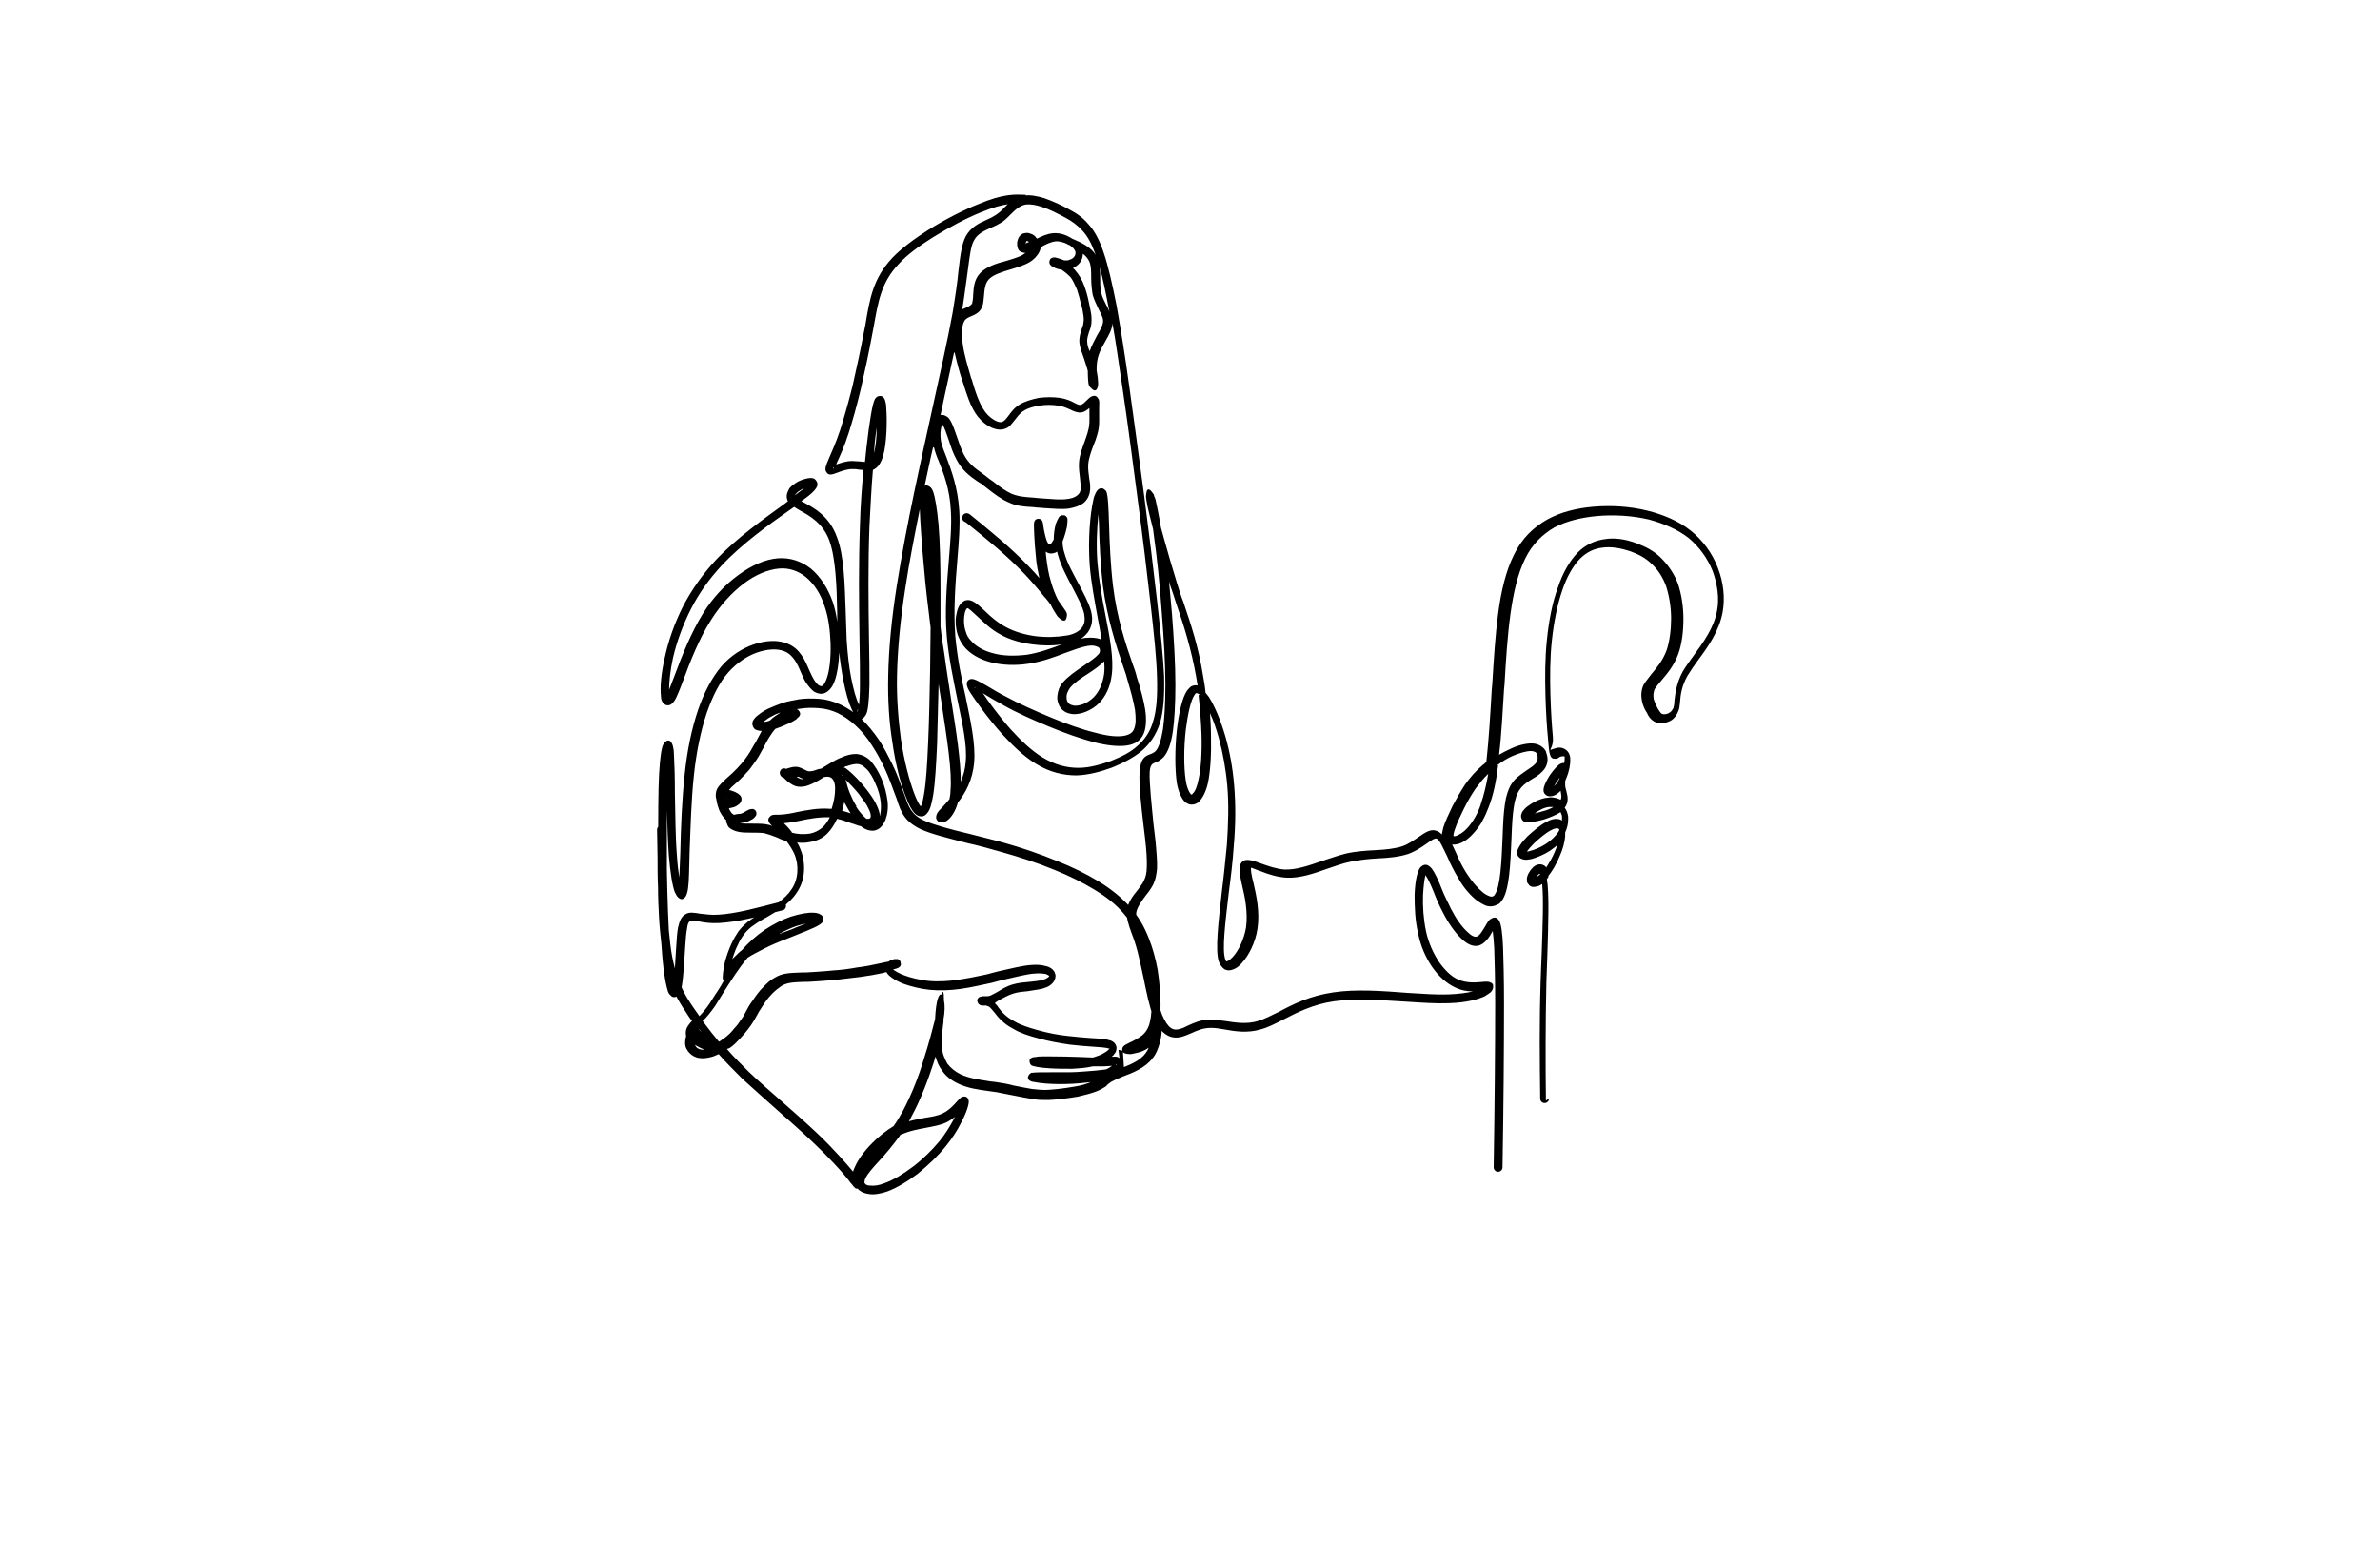 <?xml version="1.0" encoding="utf-8"?>
<!-- Generator: Adobe Illustrator 27.8.1, SVG Export Plug-In . SVG Version: 6.00 Build 0)  -->
<svg version="1.1" xmlns="http://www.w3.org/2000/svg" xmlns:xlink="http://www.w3.org/1999/xlink" x="0px" y="0px"
	 viewBox="0 0 350 230" style="enable-background:new 0 0 350 230;" xml:space="preserve">
<style type="text/css">
	.st0{fill:#1C75BC;stroke:#F1F2F2;stroke-miterlimit:10;}
	.st1{fill:#FFFFFF;stroke:#F1F2F2;stroke-miterlimit:10;}
	.st2{fill:#FFC648;stroke:#F1F2F2;stroke-miterlimit:10;}
	.st3{fill:#32D3F3;}
	.st4{fill:#825300;}
	.st5{fill:#AF2300;}
	.st6{fill:#AE6529;}
	.st7{fill:#A09F47;}
	.st8{fill:#003D50;}
	.st9{fill:#821600;}
	.st10{fill:#660C02;}
	.st11{fill:#974200;}
	.st12{fill:#725200;}
	.st13{fill:#AA5B08;}
	.st14{fill:#2B3990;}
	.st15{fill:#877F00;}
	.st16{fill:#9F00FF;}
	.st17{fill:#15FF00;}
	.st18{fill:#8D6195;}
	.st19{fill:#FFBA7B;}
	.st20{fill:#40006D;}
	.st21{fill:#8FD6D8;}
	.st22{fill:#A27021;}
	.st23{fill:#BC8200;}
	.st24{fill-rule:evenodd;clip-rule:evenodd;fill:#00245E;}
	.st25{fill:#AF1900;}
	.st26{fill-rule:evenodd;clip-rule:evenodd;fill:#877F00;}
	.st27{fill-rule:evenodd;clip-rule:evenodd;}
	.st28{fill:#00F9FF;}
	.st29{fill:#FFC648;}
	.st30{fill:#1C75BC;}
	.st31{clip-path:url(#SVGID_00000120533413734839697350000000419687866342982040_);fill:#369694;}
	.st32{fill:#F4A64E;}
	.st33{fill-rule:evenodd;clip-rule:evenodd;fill:#974200;}
	.st34{fill-rule:evenodd;clip-rule:evenodd;fill:#901E2E;}
	.st35{fill-rule:evenodd;clip-rule:evenodd;fill:#002D00;}
	.st36{fill-rule:evenodd;clip-rule:evenodd;fill:#B1CFC7;}
	.st37{fill:#FFD747;}
	.st38{fill:#074C00;}
	.st39{fill:#012A3F;}
	.st40{fill-rule:evenodd;clip-rule:evenodd;fill:#00F9FF;}
</style>
<g id="Layer_1">
</g>
<g id="Layer_2">
</g>
<g id="Layer_3">
</g>
<g id="Layer_4">
</g>
<g id="Layer_5">
</g>
<g id="Layer_6">
</g>
<g id="Layer_7">
</g>
<g id="Layer_8">
</g>
<g id="Layer_9">
</g>
<g id="Layer_10">
</g>
<g id="Layer_11">
</g>
<g id="Layer_12">
</g>
<g id="Layer_13">
	<g>
		<path d="M141.73,76.66c-0.29-0.22-0.29-0.66-0.07-0.95c0.22-0.29,0.65-0.29,0.95-0.07c3.05,2.47,6.1,4.95,8.79,7.78
			c0.51,0.51,1.02,1.09,1.45,1.6c-0.22-1.02-0.44-2.11-0.51-3.13c-0.22-2.11-0.29-4.07-0.29-4.72c0-0.58,0.22-0.87,0.66-0.87
			c0.58,0,0.65,0.43,0.73,1.09c0.07,0.58,0.29,1.6,0.51,2.18c0.14,0.29,0.22,0.44,0.36,0.51h0.07c0.15-0.07,0.29-0.22,0.44-0.51
			l0.14-0.22c0-0.87,0.14-1.67,0.29-2.26c0.14-0.36,0.29-0.73,0.43-0.94c0.07-0.15,0.22-0.29,0.36-0.36h0.07c0.07,0,0.22,0,0.29,0
			c0.07,0,0.07,0,0.14,0c0.36,0.14,0.51,0.43,0.44,0.94c0,0.22-0.07,0.44-0.07,0.73c-0.14,0.66-0.36,1.45-0.65,2.18
			c0,0.51,0.07,1.09,0.29,1.74c0.36,1.38,1.24,2.91,2.04,4.43c0.73,1.38,1.45,2.69,1.82,3.93l0.07,0.29
			c0.29,1.16,0.07,2.18-0.51,2.98c-0.29,0.36-0.58,0.65-1.02,0.95c0.29-0.07,0.51-0.15,0.8-0.15c0.8-0.07,1.45,0,1.96,0.15
			c0.14,0.07,0.22,0.07,0.29,0.14c-0.15-1.02-0.36-2.18-0.58-3.27c-0.44-2.47-0.95-5.09-1.16-7.63c-0.29-3.93,0.07-7.63,0.51-9.6
			c0.07-0.44,0.22-0.8,0.36-1.09c0.29-0.58,0.65-0.8,1.09-0.65c0.15,0.07,0.29,0.22,0.44,0.36c0.29,0.51,0.36,2.4,0.44,4.94
			c0.07,2.62,0.22,6.03,0.58,9.01c0.58,4.73,1.82,8.43,2.91,11.56c0.22,0.58,0.43,1.16,0.58,1.82c0.58,1.82,1.02,3.42,1.24,4.8
			c0.22,1.45,0.14,2.69-0.22,3.56c-0.44,1.02-1.31,1.6-2.62,1.75c-1.16,0.14-2.76,0-4.73-0.51c-1.89-0.51-4.22-1.31-6.47-2.25
			c-2.47-1.02-4.94-2.11-6.83-3.2c-1.09-0.58-2.04-1.16-2.76-1.6c-0.14-0.07-0.22-0.14-0.29-0.22c0.87,1.31,2.4,3.42,4.14,5.38
			c1.45,1.6,3.05,3.12,4.58,4.07c1.89,1.16,3.64,1.6,5.38,1.6c1.67,0,3.34-0.51,4.8-1.02c1.45-0.58,2.83-1.24,3.85-2.18
			c1.02-0.87,1.89-2.03,2.33-3.63c0.51-1.6,0.66-3.71,0.58-6.47c-0.07-2.83-0.44-6.33-0.95-10.83c-0.51-4.51-1.16-9.89-1.89-15.34
			c-0.73-5.52-1.45-11.12-2.18-16c-0.58-3.78-1.02-7.12-1.53-9.88c-0.07,0.87-0.51,1.67-1.02,2.55c-0.36,0.65-0.8,1.38-1.02,2.11
			c-0.22,0.65-0.29,1.38-0.29,1.96v0.29c0.14,0.73,0.22,1.45,0.22,1.82c0,0.14,0,0.22,0,0.29c-0.14,0.95-0.51,1.09-1.16,0.36
			c-0.07-0.07-0.14-0.22-0.22-0.36c-0.07-0.22-0.14-1.09-0.14-2.03l-0.07-0.29c-0.14-0.51-0.36-1.09-0.51-1.6
			c-0.29-0.8-0.58-1.6-0.65-2.25c-0.07-0.8,0.14-1.45,0.36-2.11c0.07-0.29,0.22-0.51,0.22-0.8c0.07-0.36,0.07-0.73,0-1.16
			c-0.07-0.51-0.14-1.02-0.36-1.67c-0.14-0.65-0.36-1.45-0.58-2.11c-0.29-0.65-0.58-1.38-1.02-1.89c-0.36-0.36-0.8-0.73-1.16-0.95
			l-0.07-0.07c-0.51-0.07-0.95-0.22-1.16-0.36c-0.14-0.07-0.22-0.14-0.29-0.14l-0.07-0.07c-0.29-0.22-0.36-0.51-0.22-0.88
			c0.07-0.22,0.29-0.29,0.51-0.36c0.07,0,0.22,0,0.29,0c0.29,0.07,0.8,0.22,1.31,0.43c0.14,0,0.29,0,0.43,0c0.07,0,0.22,0,0.29-0.07
			c0.29-0.07,0.58-0.22,0.72-0.43c0.15-0.14,0.22-0.36,0.22-0.58c0-0.07,0-0.07,0-0.14c-0.07-0.36-0.43-0.73-0.87-1.02l-0.22-0.07
			c-0.07-0.07-0.14-0.07-0.22-0.14c-0.51-0.22-1.02-0.36-1.53-0.36c-0.73,0.07-1.53,0.44-2.25,0.87c-0.07,0.36-0.22,0.8-0.51,1.16
			c-0.36,0.51-0.95,1.02-1.82,1.38c-0.65,0.29-1.38,0.51-2.11,0.73c-1.24,0.36-2.62,0.8-3.2,1.45c-0.58,0.58-0.66,1.6-0.73,2.47
			c-0.07,0.58-0.07,1.16-0.29,1.6c-0.29,0.8-0.94,1.09-1.6,1.38c-0.36,0.14-0.65,0.29-0.87,0.51c-0.22,0.29-0.36,0.65-0.43,1.24
			c-0.07,0.66-0.07,1.53,0.07,2.33c0.22,1.6,0.73,3.27,1.24,5.02l0.07,0.14c0.51,1.74,1.09,3.64,2.03,4.87
			c0.44,0.58,0.95,0.95,1.45,1.24c0.44,0.22,0.87,0.29,1.09,0.14c0.29-0.14,0.51-0.43,0.8-0.8c0.43-0.58,0.87-1.24,1.74-1.75
			c0.73-0.43,1.74-0.73,2.76-0.94c1.09-0.14,2.18-0.14,3.13,0c0.87,0.14,1.6,0.43,2.11,0.73c0.44,0.22,0.73,0.36,0.95,0.29
			c0.29-0.07,0.65-0.44,0.94-0.73c0.22-0.22,0.44-0.43,0.66-0.51c0.51-0.22,0.8,0,1.02,0.43c0.14,0.29,0.07,0.73,0.07,1.24
			c0,0.14,0,0.36,0,0.65v0.51c0,0.8,0.07,1.67-0.29,2.83c-0.14,0.51-0.29,0.95-0.51,1.45c-0.36,0.95-0.73,1.96-0.8,2.83
			c-0.07,0.73,0.07,1.45,0.14,2.11c0.14,0.73,0.22,1.45,0.07,2.11c-0.14,0.66-0.51,1.24-1.02,1.6c-0.51,0.36-1.24,0.58-2.03,0.73
			c-1.09,0.15-2.4,0-3.71-0.07c-0.29,0-0.51-0.07-0.94-0.07l-0.66-0.07c-1.31-0.07-2.47-0.15-3.63-0.73
			c-1.02-0.44-1.96-1.16-2.91-1.89c-0.36-0.29-0.73-0.58-1.02-0.8l-0.58-0.36c-1.16-0.8-2.25-1.6-3.12-3.27
			c-0.44-0.8-0.8-1.82-1.09-2.76c-0.36-1.02-0.66-1.96-0.95-2.33c-0.07,0.07-0.07,0.14-0.14,0.29c-0.14,0.51-0.22,1.24-0.07,2.18
			c0.14,0.65,0.44,1.45,0.8,2.33c0.73,1.96,1.67,4.43,1.89,7.85c0.14,2.18-0.07,4.65-0.29,7.34c-0.29,3.49-0.58,7.41-0.29,11.19
			c0.29,3.05,0.87,6.1,1.53,8.94c0.73,3.56,1.45,6.83,1.24,9.52c-0.22,2.69-1.31,4.58-2.4,5.96c-0.36,1.31-0.94,2.11-1.45,2.54
			c-0.22,0.22-0.51,0.29-0.72,0.36c-0.44,0.07-0.8-0.07-0.95-0.43c-0.14-0.22-0.07-0.58,0.07-0.87c0.15-0.29,0.44-0.58,0.8-0.95
			c0.29-0.29,0.65-0.73,1.02-1.16c0.07-0.36,0.14-0.72,0.14-1.16c0.29-2.83-0.51-7.71-1.38-13.45l-0.36-2.32
			c-0.07,3.12-0.14,6.1-0.22,8.72c-0.14,3.2-0.29,5.81-0.58,7.63c-0.22,1.24-0.44,2.11-0.8,2.54c-0.22,0.36-0.58,0.58-0.87,0.58
			c-0.36,0-0.65-0.07-1.02-0.43c-0.44-0.44-0.87-1.24-1.31-2.4c-0.73-1.82-1.53-4.65-2.03-8.29c-0.44-2.76-0.66-5.96-0.58-9.52
			c0.07-4.07,0.51-8.5,1.24-13.16c0.73-4.65,1.67-9.52,2.69-14.39c0.8-3.71,1.6-7.49,2.4-11.05c1.24-5.67,2.4-10.76,3.13-14.76
			c0.43-2.62,0.73-4.65,0.87-6.25c0.29-2.47,0.51-4,1.09-5.09c0.73-1.31,1.89-1.89,3.05-2.4c0.51-0.22,0.94-0.44,1.38-0.73
			c0.43-0.29,0.87-0.66,1.24-1.09c0.8-0.8,1.6-1.6,2.91-1.74c0.87-0.15,1.89,0.07,2.91,0.36c1.24,0.44,2.55,1.02,3.71,1.67
			c1.09,0.58,1.96,1.16,2.83,2.18c0.87,0.95,1.6,2.25,2.25,4.22c0.65,1.89,1.24,4.51,1.89,7.78c0.58,3.27,1.24,7.27,1.89,12.07
			c0.65,4.8,1.45,10.4,2.18,15.99c0.72,5.52,1.38,10.98,1.89,15.41c0.51,4.5,0.87,8.07,1.02,10.9c0.07,2.91-0.07,5.16-0.58,6.91
			c-0.58,1.82-1.53,3.2-2.76,4.22c-1.24,1.02-2.69,1.74-4.29,2.4c-1.6,0.58-3.34,1.09-5.24,1.16c-1.89,0-3.93-0.43-6.03-1.74
			c-1.67-1.02-3.34-2.62-4.87-4.29c-2.18-2.4-4-5.02-4.8-6.25c-0.58-0.95-0.58-1.53-0.07-1.82c0.51-0.29,1.31,0.22,2.62,0.95
			c0.73,0.43,1.67,1.02,2.69,1.53c1.89,1.02,4.29,2.11,6.76,3.13c2.26,0.94,4.51,1.74,6.33,2.18c1.82,0.51,3.2,0.65,4.22,0.51
			c0.87-0.14,1.38-0.44,1.6-1.02c0.29-0.65,0.29-1.6,0.14-2.83c-0.22-1.31-0.65-2.83-1.16-4.58c-0.14-0.58-0.36-1.16-0.58-1.82
			c-1.09-3.2-2.33-6.98-2.98-11.85c-0.36-3.05-0.51-6.4-0.58-9.09l-0.07-1.45c-0.22,1.96-0.36,4.58-0.14,7.27
			c0.22,2.47,0.66,5.09,1.16,7.56c0.65,3.34,1.24,6.4,0.94,8.79c-0.22,1.89-0.94,3.2-1.81,4.14c-1.24,1.24-2.83,1.74-3.93,1.67
			c-0.58-0.07-1.02-0.22-1.38-0.51c-0.36-0.29-0.58-0.58-0.72-1.02c-0.15-0.36-0.22-0.8-0.15-1.24c0.07-0.65,0.29-1.31,0.8-1.89
			c0.73-0.87,1.89-1.67,2.98-2.4c0.95-0.65,1.82-1.24,2.25-1.74c0.15-0.14,0.22-0.36,0.22-0.51c0-0.14,0-0.22-0.07-0.36
			c-0.07-0.14-0.22-0.22-0.44-0.29c-0.36-0.15-0.8-0.15-1.31-0.07c-0.87,0.14-2.03,0.58-3.27,1.02c-1.67,0.66-3.49,1.31-5.45,1.6
			c-1.89,0.29-3.85,0.22-5.52-0.22c-1.67-0.43-3.05-1.24-3.93-2.32c-0.43-0.51-0.72-1.16-0.94-1.75c-0.29-0.94-0.36-1.96-0.22-2.76
			c0.14-0.95,0.44-1.67,0.95-2.04c0.14-0.07,0.22-0.14,0.36-0.22h0.07c0.87-0.29,1.74,0.51,2.83,1.53c0.8,0.8,1.89,1.74,3.13,2.4
			c1.24,0.66,2.69,1.09,4.22,1.31c1.67,0.22,3.34,0.14,4.58-0.07c0.15,0,0.29-0.07,0.44-0.07c0.95-0.22,1.6-0.65,1.96-1.16
			c0.36-0.51,0.44-1.09,0.29-1.96l-0.07-0.29c-0.29-1.02-0.95-2.25-1.67-3.64c-0.8-1.53-1.67-3.12-2.11-4.72
			c-0.07-0.14-0.07-0.36-0.14-0.51c-0.07,0.07-0.14,0.07-0.22,0.14c-0.22,0.07-0.44,0.14-0.65,0.14c-0.22,0-0.44-0.07-0.58-0.14
			c-0.07-0.07-0.14-0.07-0.22-0.14l0.07,0.73c0.14,1.24,0.36,2.62,0.73,3.78c0.29,1.02,0.65,1.89,1.02,2.62
			c0.65,0.95,1.16,1.6,1.24,1.82c0.07,0.14,0.07,0.29,0.07,0.36c-0.07,1.02-0.51,1.09-1.24,0.36c-0.07-0.07-0.22-0.22-0.29-0.36
			c-0.22-0.36-0.58-0.87-0.87-1.53c-0.29-0.36-0.58-0.8-0.95-1.16c-0.8-1.02-1.81-2.18-2.83-3.27c-2.62-2.76-5.6-5.16-8.65-7.63
			L141.73,76.66z M156.19,94.76c-1.31,0.22-2.91,0.22-4.43,0c-1.6-0.22-3.27-0.65-4.65-1.45c-1.38-0.73-2.47-1.81-3.34-2.62
			c-0.8-0.73-1.38-1.31-1.53-1.24c-0.22,0.14-0.36,0.58-0.44,1.16c-0.07,0.66-0.07,1.45,0.22,2.26c0.14,0.51,0.36,0.94,0.73,1.31
			c0.73,0.88,1.89,1.53,3.27,1.89c1.53,0.43,3.27,0.43,5.02,0.22C152.85,96,154.67,95.34,156.19,94.76l0.07-0.07L156.19,94.76z
			 M162.38,97.23c-0.58,0.66-1.45,1.24-2.33,1.82c-1.02,0.65-2.11,1.38-2.69,2.11c-0.29,0.44-0.51,0.87-0.51,1.24
			c0,0.22,0,0.44,0.07,0.66c0.07,0.14,0.14,0.29,0.29,0.43c0.14,0.14,0.43,0.22,0.72,0.29c0.8,0.07,1.96-0.29,2.91-1.24
			c0.73-0.73,1.31-1.89,1.53-3.42c0.07-0.58,0.07-1.16,0-1.82V97.23z M143.48,101.09c-0.07,0-0.07-0.07-0.15,0
			C143.18,101.16,143.33,101.16,143.48,101.09z M163.17,45.98l-0.14-0.73c-0.44-2.33-0.87-4.36-1.31-5.96
			c0.07,0.51,0.07,1.02,0.07,1.53c0,0.73,0,1.53,0.14,2.18c0.14,0.65,0.44,1.24,0.73,1.81c0.22,0.36,0.36,0.73,0.51,1.09V45.98z
			 M161.07,37.33c-0.58-1.6-1.16-2.62-1.89-3.41c-0.73-0.8-1.53-1.38-2.47-1.89c-1.09-0.58-2.33-1.24-3.49-1.6
			c-0.87-0.29-1.67-0.43-2.33-0.36c-0.87,0.14-1.53,0.73-2.18,1.38c-0.43,0.44-0.87,0.88-1.38,1.24c-0.51,0.29-1.02,0.58-1.6,0.8
			c-0.95,0.44-1.96,0.87-2.47,1.82c-0.51,0.87-0.65,2.33-0.95,4.58c-0.22,1.45-0.43,3.34-0.8,5.6c0.14-0.07,0.36-0.14,0.51-0.22
			c0.36-0.14,0.8-0.36,0.94-0.65c0.07-0.29,0.15-0.73,0.15-1.24c0.07-1.09,0.14-2.33,1.09-3.27c0.87-0.87,2.32-1.38,3.78-1.74
			c0.73-0.22,1.45-0.44,1.96-0.66c0.36-0.14,0.66-0.36,0.87-0.51c-0.22,0-0.43-0.07-0.65-0.14c-0.29-0.14-0.43-0.36-0.51-0.65
			c-0.07-0.22-0.07-0.44-0.07-0.73c0.07-0.44,0.22-0.87,0.51-1.09c0.14-0.14,0.36-0.29,0.58-0.29c0.29-0.07,0.58-0.07,0.87,0.07
			c0.29,0.07,0.51,0.22,0.73,0.44c0.07,0.07,0.14,0.22,0.22,0.29c0.73-0.36,1.53-0.73,2.4-0.8c0.94-0.07,1.81,0.22,2.54,0.65
			l0.22,0.14c1.38,0.58,2.76,1.24,3.49,2.4L161.07,37.33z M140.28,51.94c-0.58,2.76-1.31,5.89-1.96,9.09c0.07,0,0.22,0,0.29,0
			c0.22,0,0.51,0.15,0.73,0.29c0.58,0.51,0.95,1.67,1.38,2.91c0.29,0.88,0.65,1.89,1.02,2.62c0.73,1.38,1.67,2.03,2.69,2.76
			l0.58,0.44c0.36,0.29,0.73,0.58,1.09,0.8c0.87,0.73,1.82,1.38,2.62,1.75c1.02,0.43,2.04,0.51,3.2,0.58l0.66,0.07l0.94,0.07
			c1.16,0.07,2.4,0.22,3.42,0.07c0.58-0.07,1.09-0.22,1.45-0.51c0.29-0.22,0.44-0.44,0.51-0.8c0.07-0.43,0-1.02-0.07-1.67
			c-0.07-0.73-0.22-1.53-0.15-2.4c0.07-1.09,0.51-2.18,0.87-3.2c0.15-0.51,0.36-0.94,0.44-1.38c0.29-0.95,0.22-1.74,0.22-2.47v-0.95
			c-0.36,0.29-0.73,0.58-1.16,0.65c-0.58,0.07-1.09-0.14-1.67-0.43c-0.51-0.22-1.09-0.51-1.82-0.58c-0.8-0.14-1.74-0.14-2.69,0
			c-0.87,0.14-1.67,0.36-2.25,0.73c-0.66,0.36-1.02,0.95-1.38,1.38c-0.43,0.51-0.73,1.02-1.31,1.24c-0.66,0.29-1.38,0.22-2.18-0.14
			c-0.65-0.29-1.38-0.87-1.96-1.6c-1.09-1.38-1.67-3.42-2.25-5.23l-0.07-0.15c-0.44-1.38-0.8-2.76-1.09-4.07L140.28,51.94z
			 M137.22,65.76c-0.44,1.82-0.8,3.71-1.24,5.67c0.22-0.07,0.43-0.07,0.73,0.14c0.22,0.14,0.36,0.36,0.51,0.73
			c0.29,0.8,0.58,2.47,0.8,4.87c0.22,2.55,0.29,5.96,0.29,9.74c0,1.67,0,3.42,0,5.24c0.14,1.38,0.36,2.76,0.58,4.14
			c0.29,2.25,0.66,4.36,0.95,6.4c0.8,4.94,1.45,9.23,1.45,12.29c0.36-0.87,0.65-1.82,0.73-2.98c0.22-2.47-0.51-5.67-1.24-9.16
			c-0.58-2.91-1.24-5.96-1.53-9.09c-0.36-3.93,0-7.85,0.29-11.41c0.22-2.69,0.43-5.16,0.29-7.2c-0.14-3.2-1.09-5.6-1.82-7.41
			c-0.29-0.65-0.51-1.31-0.65-1.89L137.22,65.76z M135.33,74.55c-0.8,4-1.6,8-2.18,11.85c-0.73,4.65-1.16,9.01-1.24,13.01
			c-0.07,3.42,0.22,6.62,0.58,9.31c0.51,3.49,1.31,6.25,1.96,8c0.36,0.95,0.66,1.53,0.95,1.89c0.22-0.36,0.36-1.02,0.51-1.96
			c0.29-1.74,0.44-4.29,0.58-7.41c0.14-3.12,0.22-6.83,0.29-10.69c0-2.04,0.07-4.22,0.07-6.25c-0.36-2.91-0.73-5.89-0.95-8.58
			c-0.36-3.78-0.58-7.05-0.65-9.09L135.33,74.55z M151.33,35.59c-0.07-0.07-0.15-0.07-0.22-0.14c-0.07,0-0.07,0-0.14,0
			c-0.07,0.07-0.07,0.22-0.15,0.29v0.07C150.96,35.73,151.11,35.66,151.33,35.59z M159.25,37.26c0,0.51-0.14,1.02-0.51,1.45
			c-0.22,0.29-0.58,0.51-0.95,0.73c0.14,0.14,0.29,0.22,0.36,0.36c0.58,0.65,1.02,1.45,1.31,2.25c0.29,0.8,0.51,1.6,0.65,2.33
			c0.14,0.73,0.29,1.31,0.36,1.82c0.07,0.58,0.07,1.09,0,1.6c-0.07,0.29-0.14,0.65-0.29,0.94c-0.14,0.51-0.36,1.02-0.29,1.6
			c0,0.36,0.15,0.87,0.36,1.31c0.29-0.87,0.73-1.6,1.09-2.33c0.44-0.73,0.8-1.38,0.87-1.96c0.07-0.58-0.29-1.16-0.65-1.89
			c-0.29-0.66-0.65-1.31-0.87-2.11c-0.14-0.8-0.22-1.67-0.22-2.47c0-0.94,0-1.81-0.29-2.47c-0.22-0.43-0.58-0.87-1.02-1.16H159.25z
			 M227.8,161.57c0,0.36-0.29,0.66-0.65,0.66s-0.65-0.29-0.65-0.66c-0.07-5.67-0.14-11.27,0.07-17.45c0.07-1.31,0.07-2.62,0.15-3.93
			c0.14-4.14,0.29-8,0.07-10.18c-0.22,0.15-0.36,0.22-0.51,0.29c-0.29,0.07-0.51,0.14-0.8,0.14c-0.29,0-0.58-0.14-0.73-0.44
			l-0.07-0.07c-0.14-0.14-0.14-0.36-0.14-0.66c0-0.51,0.43-1.24,0.87-1.67c0.22-0.22,0.44-0.36,0.73-0.44
			c0.29-0.07,0.65-0.07,0.95,0.14c0.14,0.07,0.22,0.15,0.29,0.29c0.43-0.66,0.87-1.38,1.24-2.26c0.14-0.36,0.29-0.65,0.36-1.02
			c-0.29,0.29-0.65,0.51-1.02,0.8c-0.87,0.58-1.96,1.02-2.76,1.24c-0.36,0.07-0.8,0.14-1.09,0.07c-0.43-0.07-0.8-0.29-0.94-0.65
			c-0.07-0.14-0.07-0.29-0.07-0.44c0.07-0.58,0.65-1.45,1.53-2.33c0.88-0.8,1.89-1.67,2.76-2.11c0.65-0.36,1.16-0.51,1.67-0.43
			c0.22,0,0.43,0.07,0.65,0.22c0-0.07,0-0.22,0-0.29c0-0.07,0-0.14,0-0.29c0-0.22-0.14-0.44-0.22-0.66c-0.65,0.44-1.6,0.8-2.47,1.09
			c-1.24,0.36-2.47,0.51-2.91,0.29c-0.14-0.07-0.29-0.22-0.36-0.44c-0.14-0.29-0.07-0.65,0.15-1.02c0.14-0.22,0.36-0.44,0.58-0.65
			c0.73-0.58,1.89-1.24,2.98-1.38c0.14,0,0.29,0,0.51-0.07c0.58,0,1.09,0.14,1.53,0.36c0.22-0.36,0.07-0.8,0-1.31
			c-0.36,0.36-0.73,0.65-1.09,0.73c-0.22,0.07-0.43,0.07-0.65,0.07c-0.29-0.07-0.51-0.22-0.65-0.44c-0.15-0.22-0.15-0.51-0.07-0.87
			c0.14-0.51,0.51-1.24,0.95-1.89c0.51-0.72,1.16-1.45,1.53-1.6c0.22-0.07,0.36-0.14,0.51-0.07c0.07-0.36,0.07-0.65,0.07-0.87
			c0-0.07,0-0.07,0-0.07l-0.07-0.07c-0.07,0-0.22,0-0.29,0c-0.14,0-0.29,0.07-0.44,0.14l-0.07,0.07c-0.14,0.07-0.22,0.15-0.44,0.15
			c-0.87,0.07-0.95-0.44-1.16-3.13c-0.14-1.45-0.29-3.64-0.36-6.25c-0.07-2.55-0.07-5.45,0.22-8.14c0.29-2.83,0.8-5.45,1.6-7.63
			c0.72-2.18,1.74-3.93,2.91-5.16c1.16-1.16,2.47-1.75,3.86-1.96c1.6-0.29,3.27,0,4.8,0.58c1.38,0.51,2.62,1.16,3.63,2.18
			c1.02,1.02,1.89,2.25,2.47,3.78c0.51,1.53,0.8,3.34,0.8,5.16s-0.22,3.64-0.73,5.09c-0.65,1.82-1.67,2.98-2.47,3.93
			c-0.44,0.51-0.8,0.95-1.02,1.31c-0.22,0.51-0.22,0.95-0.15,1.45c0.15,0.51,0.36,0.95,0.58,1.38c0.22,0.36,0.36,0.58,0.51,0.73
			c0.07,0.07,0.22,0.14,0.44,0.14c0.29,0,0.58-0.07,0.87-0.29c0.22-0.14,0.36-0.36,0.51-0.65c0.07-0.29,0.14-0.66,0.14-1.09
			c0.14-1.09,0.29-2.55,1.24-4.29c0.44-0.73,1.02-1.53,1.6-2.33c1.38-1.89,2.98-4.07,3.42-6.55c0.36-1.81,0.07-3.92-0.65-5.88
			c-0.73-1.82-1.96-3.56-3.56-4.87c-1.6-1.24-3.64-2.11-5.81-2.69c-2.47-0.58-5.16-0.73-7.64-0.51c-2.33,0.22-4.43,0.73-6.25,1.67
			c-1.74,1.02-3.27,2.47-4.29,4.58c-1.09,2.18-1.74,5.02-2.18,8.21c-0.44,3.2-0.66,6.76-0.87,10.32l-0.07,0.73
			c-0.22,3.34-0.36,6.62-0.73,9.6c0.51-0.29,1.02-0.58,1.53-0.8c1.16-0.58,2.32-0.87,3.27-0.87c0.51,0,0.95,0.14,1.31,0.36
			c0.36,0.22,0.65,0.51,0.8,0.87v0.07c0.15,0.36,0.22,0.73,0.22,1.09c0,0.43-0.14,0.87-0.36,1.24c-0.43,0.65-1.09,1.16-1.89,1.6
			c-0.58,0.36-1.16,0.73-1.6,1.24c-0.44,0.51-0.73,1.09-0.95,2.03c-0.22,0.95-0.36,2.26-0.44,4c0,0.58-0.07,1.09-0.07,1.67
			c-0.14,3.41-0.29,7.56-1.45,9.01l-0.07,0.07c-0.14,0.22-0.29,0.36-0.51,0.43c-0.51,0.29-1.02,0.36-1.6,0.22
			c-0.43-0.14-0.94-0.44-1.45-0.8c-0.94-0.72-1.96-1.89-2.69-3.2c-0.66-1.09-1.24-2.25-1.67-3.27c-0.65-1.31-1.09-2.4-1.53-2.62
			c-0.29-0.14-0.87,0.29-1.6,0.8c-0.72,0.51-1.6,1.09-2.62,1.45c-1.31,0.43-2.83,0.58-4.43,0.65c-1.31,0.07-2.76,0.22-4.14,0.51
			c-1.09,0.22-2.25,0.66-3.34,1.02c-2.04,0.73-4,1.38-5.89,1.31c-1.45-0.07-2.76-0.51-3.85-0.94c-0.87-0.29-1.45-0.58-1.45-0.51
			c-0.07,0.29,0.07,1.16,0.36,2.26c0.43,1.82,0.95,4.29,0.58,6.69c-0.29,2.04-1.31,4-2.33,5.09c-0.36,0.43-0.8,0.73-1.16,0.87
			c-0.51,0.22-0.95,0.22-1.38,0l-0.07-0.07c-0.29-0.22-0.51-0.51-0.73-1.02c-0.58-1.67-0.07-5.81,0.44-10.4
			c0.29-2.25,0.51-4.58,0.73-6.76c0.22-3.2,0.29-6.11,0.07-8.65c-0.22-2.55-0.65-4.87-1.24-7.05c-0.36-1.31-0.8-2.62-1.31-3.71
			c0.07,1.09,0.14,2.18,0.14,3.27c0.07,2.69-0.07,5.23-0.44,6.98c-0.29,1.31-0.8,2.25-1.31,2.76c-0.29,0.29-0.66,0.44-1.09,0.44
			c-0.36,0-0.73-0.15-1.09-0.51c-0.44-0.51-0.87-1.38-1.09-2.69c-0.29-1.96-0.29-4.95,0-7.71c0.29-2.55,0.8-4.87,1.53-5.89
			c0.22-0.22,0.36-0.44,0.58-0.58c0.29-0.14,0.58-0.22,0.95-0.14c-0.07-0.44-0.14-0.87-0.22-1.31c-0.73-4.07-1.74-7.34-2.91-10.69
			c-0.29-0.94-0.58-1.82-0.94-2.83l-0.14-0.51c0.14,1.53,0.29,3.12,0.43,4.72c0.29,3.71,0.51,7.42,0.51,10.47
			c0,2.98-0.14,5.16-0.36,6.83c-0.29,2.04-0.8,3.2-1.38,3.86c-0.44,0.43-0.8,0.65-1.24,0.8c-0.36,0.14-0.73,0.29-0.8,1.38
			c-0.07,1.6,0.29,4.87,0.58,7.85c0.14,1.16,0.29,2.26,0.36,3.27c0.14,1.67,0.22,2.83,0.07,3.71c-0.14,0.95-0.36,1.6-0.8,2.26
			c-0.22,0.36-0.51,0.73-0.8,1.09c-0.58,0.8-1.24,1.67-1.38,2.47c-0.07,0.73,0.22,1.6,0.66,2.76c0.29,0.8,0.58,1.67,0.87,2.83
			c0.29,1.16,0.58,2.55,0.87,3.93c0.44,2.04,0.87,4.14,1.38,5.52c0.44,1.02,0.87,1.67,1.31,1.96c0.43,0.29,0.87,0.29,1.31,0.14
			c0.36-0.07,0.8-0.29,1.24-0.51c0.94-0.43,1.96-0.87,3.27-0.87c0.66,0,1.38,0.14,2.18,0.22c1.45,0.22,3.13,0.51,4.8,0
			c0.95-0.29,1.96-0.8,3.13-1.38c2.03-1.09,4.5-2.33,7.92-2.83c3.27-0.51,7.27-0.22,10.98,0.07c2.25,0.14,4.36,0.29,6.03,0.22
			c1.53-0.07,2.69-0.22,3.56-0.44c-0.8,0-1.74-0.14-2.62-0.58c-1.24-0.58-2.4-1.6-3.41-3.05c-0.88-1.31-1.67-2.98-2.04-4.94
			c-0.44-1.82-0.51-3.86-0.51-5.6c0.07-2.11,0.43-3.85,1.02-4.22c0.58-0.44,1.02-0.22,1.53,0.36c0.43,0.58,0.94,1.67,1.45,2.98
			c0.36,0.95,0.88,1.89,1.31,2.83c0.73,1.45,1.6,2.69,2.4,3.42c0.58,0.58,1.09,0.87,1.45,0.73c0.44-0.14,0.88-0.95,1.24-1.53
			c0.29-0.51,0.51-0.94,0.87-1.09c0.43-0.29,0.87-0.22,1.16,0.29c0.29,0.43,0.51,1.89,0.58,4c0.07,2.04,0.14,4.8,0.14,8.14
			c0,6.62-0.07,15.34-0.22,24.06v0.07c0,0.36-0.29,0.66-0.65,0.66s-0.65-0.29-0.65-0.66v-0.07c0.14-8.72,0.22-17.45,0.22-24.06
			c0-3.27-0.07-6.04-0.14-8.07c-0.07-1.09-0.14-1.96-0.22-2.55c-0.43,0.8-1.09,1.82-1.96,2.11c-0.87,0.29-1.81-0.14-2.76-1.09
			c-0.87-0.87-1.82-2.18-2.62-3.78c-0.51-0.95-0.95-1.96-1.31-2.91c-0.44-1.09-0.87-2.04-1.24-2.55c-0.14,0.51-0.29,1.6-0.36,2.91
			c-0.07,1.6,0.07,3.56,0.43,5.31c0.36,1.74,1.09,3.27,1.89,4.51c0.87,1.24,1.82,2.18,2.83,2.62c1.31,0.58,2.69,0.44,3.56,0.36
			c0.65-0.07,1.09-0.07,1.45,0.22c0.07,0.07,0.14,0.14,0.14,0.29v0.07c0.07,0.29-0.07,0.65-0.36,0.95
			c-0.22,0.14-0.51,0.36-0.87,0.58c-0.95,0.44-2.69,0.95-5.31,1.02c-1.74,0.07-3.86-0.07-6.11-0.22c-3.64-0.22-7.56-0.51-10.69-0.07
			c-3.13,0.44-5.52,1.67-7.49,2.69c-1.16,0.58-2.25,1.16-3.34,1.45c-1.96,0.58-3.78,0.29-5.38,0c-0.73-0.14-1.38-0.22-1.96-0.22
			c-1.09,0-1.96,0.36-2.76,0.73c-0.51,0.22-1.02,0.44-1.53,0.58c-0.8,0.22-1.6,0.14-2.33-0.36c-0.65-0.44-1.31-1.24-1.82-2.55
			c-0.58-1.45-1.02-3.63-1.45-5.74c-0.29-1.38-0.58-2.69-0.87-3.85c-0.29-1.09-0.58-1.96-0.87-2.69c-0.51-1.38-0.8-2.33-0.73-3.34
			c0.14-1.16,0.87-2.18,1.6-3.05c0.29-0.36,0.51-0.73,0.73-1.02c0.29-0.51,0.51-1.02,0.58-1.74c0.07-0.8,0.07-1.82-0.07-3.42
			c-0.07-0.87-0.22-2.04-0.36-3.2c-0.36-2.98-0.73-6.33-0.58-8.07c0.14-1.96,0.8-2.25,1.6-2.55c0.22-0.07,0.51-0.22,0.73-0.43
			c0.43-0.44,0.8-1.45,1.09-3.2c0.22-1.6,0.36-3.71,0.36-6.62c0-2.91-0.22-6.62-0.51-10.32c-0.29-4.22-0.73-8.43-1.16-11.41
			l-0.14-1.09c-0.36-1.53-0.73-2.83-0.87-3.64c-0.07-0.43-0.15-0.8-0.15-0.95c-0.07-0.22,0-0.36,0-0.51
			c0.07-0.94,0.44-1.02,1.02-0.14c0.07,0.07,0.14,0.14,0.14,0.29v0.07c0.07,0.07,0.14,0.29,0.22,0.51c0.14,0.66,0.43,1.96,0.8,4.14
			c0.14,0.51,0.29,1.09,0.44,1.6c0.58,2.11,1.24,4.36,1.89,6.47c0.29,0.94,0.58,1.89,0.95,2.83c1.16,3.42,2.25,6.69,2.91,10.9
			c0.15,0.8,0.29,1.6,0.36,2.47c0.15,0.22,0.36,0.43,0.51,0.65c0.87,1.38,1.74,3.49,2.4,5.74c0.65,2.25,1.09,4.65,1.31,7.34
			c0.22,2.69,0.22,5.6-0.07,8.87c-0.14,2.18-0.43,4.58-0.73,6.83c-0.51,4.36-1.02,8.43-0.51,9.81c0.07,0.14,0.14,0.29,0.14,0.29
			s0.07,0,0.22-0.07c0.22-0.07,0.44-0.29,0.73-0.58c0.87-0.95,1.67-2.62,1.96-4.36c0.29-2.11-0.14-4.43-0.58-6.18
			c-0.29-1.31-0.51-2.33-0.29-2.98c0.43-1.16,1.6-0.8,3.12-0.22c1.02,0.36,2.26,0.8,3.42,0.87c1.67,0.07,3.56-0.58,5.45-1.24
			c1.16-0.36,2.32-0.8,3.49-1.09c1.53-0.36,2.98-0.44,4.29-0.51c1.53-0.07,2.98-0.22,4.07-0.58c0.87-0.29,1.67-0.87,2.33-1.31
			c1.09-0.73,1.89-1.38,2.91-0.87c0.22,0.07,0.43,0.29,0.58,0.44c0.07-0.29,0.15-0.66,0.22-1.02c0.29-0.94,0.87-2.11,1.38-3.2
			c0.58-1.09,1.16-2.11,1.82-3.12c0.73-1.02,1.53-1.96,2.55-2.83c0.22-0.14,0.36-0.29,0.58-0.51c0.36-3.2,0.58-6.91,0.8-10.69
			l0.07-0.73c0.22-3.56,0.43-7.12,0.87-10.4c0.43-3.34,1.16-6.32,2.33-8.65c1.16-2.4,2.83-4,4.87-5.16
			c1.96-1.09,4.29-1.67,6.76-1.89c2.62-0.22,5.38-0.07,8,0.58c2.33,0.58,4.58,1.53,6.32,2.91c1.82,1.45,3.2,3.34,4,5.45
			c0.87,2.18,1.09,4.51,0.73,6.54c-0.51,2.83-2.18,5.16-3.64,7.12c-0.58,0.8-1.09,1.53-1.53,2.26c-0.87,1.53-1.02,2.83-1.09,3.78
			c-0.07,0.51-0.07,0.95-0.22,1.31c-0.22,0.65-0.58,1.09-0.95,1.38c-0.51,0.36-1.16,0.51-1.67,0.51c-0.51,0-0.87-0.15-1.24-0.44
			c-0.29-0.22-0.58-0.58-0.8-1.09c-0.29-0.43-0.58-1.02-0.73-1.74c-0.14-0.73-0.14-1.53,0.22-2.33c0.29-0.51,0.73-1.02,1.16-1.6
			c0.73-0.87,1.67-1.96,2.26-3.56c0.43-1.31,0.65-2.98,0.65-4.65s-0.29-3.34-0.73-4.73c-0.51-1.38-1.24-2.47-2.11-3.27
			c-0.87-0.87-1.96-1.45-3.2-1.89c-1.31-0.43-2.76-0.72-4.14-0.51c-1.16,0.14-2.25,0.66-3.2,1.6c-1.02,1.02-1.96,2.69-2.62,4.65
			c-0.73,2.11-1.24,4.65-1.53,7.34c-0.29,2.62-0.29,5.45-0.22,8c0.07,2.47,0.22,4.73,0.36,6.18c0.14,1.53-0.58,1.96-0.29,1.96
			l0.14-0.07c0.22-0.07,0.44-0.14,0.73-0.22c0.29-0.07,0.66-0.07,0.95,0.07c0.36,0.14,0.65,0.36,0.87,0.8
			c0.07,0.14,0.07,0.29,0.14,0.44c0.07,0.58,0,1.45-0.29,2.4c-0.14,0.44-0.29,0.8-0.44,1.16c0,0.22,0,0.36,0,0.58
			c0,0.29,0.07,0.51,0.15,0.8c0.22,0.87,0.43,1.67-0.22,2.55c0.29,0.36,0.43,0.8,0.51,1.31c0,0.15,0,0.29,0,0.44
			c0,0.58-0.14,1.24-0.44,1.89c0,0.22,0,0.36,0,0.58c-0.07,0.87-0.36,1.96-0.87,3.05c-0.43,1.02-1.02,2.04-1.6,2.76V129
			c-0.07,0.07-0.14,0.22-0.22,0.29c0.36,2.04,0.22,6.47,0.07,11.2c-0.07,1.31-0.07,2.62-0.14,3.93c-0.14,6.18-0.14,11.78-0.07,17.45
			L227.8,161.57z M226.49,128.64c0-0.07-0.07-0.14-0.07-0.14s-0.07,0.07-0.14,0.07c-0.14,0.14-0.22,0.29-0.36,0.43
			c0.14-0.07,0.36-0.22,0.51-0.36H226.49z M229.33,122.02l-0.07-0.07c0-0.07-0.07-0.07-0.07-0.07s-0.07,0-0.14-0.07
			c-0.22,0-0.58,0.07-0.95,0.29c-0.73,0.36-1.67,1.16-2.47,1.89c-0.51,0.51-0.87,0.95-1.09,1.24c0.14,0,0.29,0,0.43-0.07
			c0.66-0.15,1.53-0.51,2.33-1.02c0.8-0.51,1.45-1.16,1.89-1.81L229.33,122.02z M228.38,118.68c-0.07,0-0.22,0-0.29,0
			c-0.07,0-0.22,0-0.29,0c-0.72,0.07-1.53,0.51-2.11,0.95c0.29-0.07,0.66-0.15,1.09-0.29c0.58-0.14,1.16-0.36,1.67-0.65H228.38z
			 M229.33,114.46v-0.07l-0.22,0.36c-0.22,0.29-0.43,0.58-0.58,0.87c0.07-0.07,0.22-0.22,0.36-0.36c0.15-0.22,0.29-0.43,0.44-0.73
			V114.46z M220.31,112.57c-0.29,2.4-0.72,4.43-1.38,6.11c-0.29,0.73-0.58,1.45-0.94,2.04v0.07c-0.8,1.31-1.67,2.26-2.4,2.76
			c-0.73,0.51-1.45,0.73-2.04,0.65c0.15,0.36,0.36,0.73,0.51,1.09c0.43,1.02,0.94,2.11,1.6,3.12c0.73,1.16,1.6,2.18,2.4,2.83
			c0.36,0.29,0.65,0.44,1.02,0.58c0.22,0.07,0.44,0.07,0.58-0.07c0.07-0.07,0.14-0.07,0.14-0.15c0.87-1.16,1.02-5.09,1.16-8.29
			c0-0.58,0.07-1.24,0.07-1.74c0.07-1.82,0.22-3.13,0.44-4.22c0.29-1.16,0.65-1.96,1.24-2.62c0.51-0.58,1.24-1.02,1.82-1.45
			c0.65-0.43,1.24-0.8,1.45-1.24c0.14-0.22,0.14-0.36,0.14-0.58c0-0.14,0-0.29-0.07-0.43v-0.07c-0.07-0.14-0.14-0.29-0.29-0.36
			c-0.14-0.07-0.36-0.14-0.65-0.14c-0.66,0-1.67,0.29-2.69,0.73c-0.8,0.36-1.53,0.8-2.26,1.38H220.31z M217.77,118.24
			c0.43-1.24,0.8-2.76,1.09-4.43c-0.73,0.66-1.24,1.38-1.82,2.11c-0.65,0.95-1.24,1.96-1.74,2.98c-0.51,1.02-1.02,2.11-1.31,2.98
			c-0.22,0.58-0.29,1.02-0.22,1.09c0.22,0.07,0.58-0.07,1.16-0.44c0.65-0.43,1.38-1.24,2.03-2.4c0.29-0.51,0.58-1.16,0.8-1.82
			V118.24z M176.41,102.18c-0.07-0.07-0.14-0.15-0.22-0.15c-0.14-0.07-0.22-0.14-0.29-0.07c-0.07,0-0.14,0.07-0.22,0.22
			c-0.58,0.8-1.02,2.91-1.31,5.23c-0.29,2.62-0.29,5.45,0,7.34c0.14,1.02,0.44,1.67,0.73,2.04c0.07,0.07,0.14,0.07,0.14,0.07
			c0.07,0,0.07-0.07,0.15-0.14c0.36-0.29,0.65-1.02,0.87-2.11c0.36-1.6,0.51-4,0.43-6.62c-0.07-1.89-0.22-3.85-0.43-5.74
			L176.41,102.18z M150.81,28.75c0.36,0,0.66,0.36,0.58,0.65c0,0.36-0.36,0.65-0.65,0.58c-1.45-0.07-2.98-0.22-6.47,1.24
			c-2.03,0.8-4.65,2.18-7.12,3.71c-1.96,1.24-3.78,2.55-5.02,3.93c-2.54,2.69-2.98,5.45-3.63,9.09l-0.29,1.53
			c-0.43,2.33-1.02,5.09-1.6,7.63c-0.58,2.47-1.24,4.8-1.82,6.62c-0.65,2.04-1.31,3.42-1.74,4.36c0,0.07-0.07,0.14-0.07,0.22
			c0.65-0.22,1.45-0.51,2.33-0.51c0.43,0,0.8,0.07,1.16,0.07c0.22,0,0.51,0.07,0.73,0.07c0.07-0.73,0.14-1.45,0.22-2.11
			c0.43-3.78,0.87-6.47,1.24-7.13c0.14-0.22,0.29-0.36,0.51-0.43c0.51-0.14,0.87,0.14,1.02,0.73c0.07,0.22,0.14,0.58,0.14,1.02
			c0.15,1.82,0.07,5.16-0.43,6.91c-0.36,1.31-0.87,1.89-1.53,2.18c-0.22,2.55-0.36,5.38-0.51,8.29c-0.22,5.67-0.14,11.56-0.07,16.36
			c0.07,2.76,0.07,5.24,0.07,6.98c-0.07,2.54-0.22,3.85-0.51,4.36c-0.73,1.24-1.38,0.73-2.11-0.8c-0.44-0.95-0.87-2.4-1.24-4.36
			c-0.22-1.16-0.44-2.47-0.58-4c-0.07,1.67-0.29,3.12-0.65,4.14c-0.22,0.66-0.51,1.09-0.8,1.38c-0.36,0.36-0.8,0.58-1.16,0.58
			c-0.44,0-0.8-0.14-1.16-0.36c-0.36-0.29-0.73-0.73-1.09-1.24c-0.29-0.43-0.51-0.94-0.73-1.45c-0.51-1.24-1.16-2.69-2.47-3.2
			c-1.02-0.43-2.54-0.36-4.14,0.22c-1.38,0.51-2.83,1.45-4.07,2.83c-1.31,1.45-2.33,3.49-3.2,5.96c-0.88,2.62-1.53,5.74-1.89,9.09
			c-0.43,3.93-0.51,8.14-0.65,11.48c-0.07,2.33-0.07,4.22-0.22,5.24c-0.07,0.58-0.22,1.02-0.36,1.24c-0.36,0.51-0.73,0.51-1.16,0.07
			c-0.15-0.14-0.29-0.44-0.44-0.73c-0.36-0.95-0.65-2.83-0.87-5.38c-0.14-1.96-0.22-4.29-0.29-6.62c0,2.62,0,5.6,0,8.65
			c0.07,4.14,0.22,8.36,0.43,11.34c0.14,2.33,0.36,3.85,0.58,4.94c0.14-1.02,0.22-2.4,0.29-3.71l0.07-1.09
			c0.07-1.24,0.14-2.25,0.29-2.98c0.22-0.95,0.51-1.6,1.09-1.89c0.58-0.36,1.24-0.22,2.18-0.07c0.73,0.07,1.6,0.22,2.69,0.14
			c1.16-0.07,2.54-0.29,4.14-0.65c1.53-0.36,3.27-0.8,4.95-1.24c0.36-0.07,0.73,0.14,0.8,0.43c0.07,0.36-0.14,0.73-0.43,0.8
			c-1.67,0.43-3.42,0.87-5.02,1.24c-1.6,0.36-3.13,0.58-4.36,0.65c-1.24,0.07-2.18-0.07-2.91-0.22c-0.66-0.07-1.16-0.14-1.38-0.07
			c-0.22,0.14-0.36,0.43-0.43,1.02c-0.14,0.73-0.22,1.67-0.29,2.83l-0.07,1.09c-0.14,2.18-0.29,4.65-0.65,5.52
			c-0.07,0.22-0.22,0.36-0.36,0.51l-0.07,0.07c-0.36,0.22-0.73,0.22-1.02-0.14l-0.07-0.07c-0.14-0.14-0.29-0.36-0.36-0.73
			c-0.29-0.95-0.65-2.91-0.87-6.4c-0.22-2.98-0.36-7.2-0.44-11.41c-0.07-4.36-0.07-8.72,0-11.85c0.07-3.05,0.29-5.01,0.51-5.88
			c0.07-0.36,0.22-0.58,0.29-0.73c0.51-0.58,0.95-0.51,1.24,0.22c0.07,0.22,0.22,0.73,0.22,1.45c0.07,1.24,0.14,3.34,0.14,5.74
			c0.07,2.98,0.07,6.32,0.29,9.01c0.07,1.31,0.22,2.47,0.36,3.35c0.07-1.02,0.07-2.26,0.15-3.71c0.07-3.34,0.22-7.63,0.65-11.56
			c0.36-3.42,1.02-6.62,1.96-9.38c0.87-2.55,2.03-4.73,3.42-6.4c1.38-1.6,3.05-2.62,4.65-3.2c1.89-0.66,3.71-0.73,5.09-0.14
			c1.82,0.72,2.55,2.4,3.2,3.93c0.22,0.51,0.44,0.94,0.65,1.31c0.22,0.36,0.44,0.66,0.73,0.87c0.15,0.07,0.29,0.14,0.36,0.14
			c0.07,0,0.22-0.07,0.29-0.14c0.14-0.14,0.36-0.51,0.51-0.94c0.43-1.16,0.65-3.13,0.58-5.24c-0.07-1.82-0.29-3.78-0.88-5.45
			c-0.58-1.82-1.53-3.27-2.76-4.29c-1.09-0.87-2.47-1.38-3.93-1.24c-1.6,0.14-3.42,0.87-5.16,2.18c-1.74,1.31-3.42,3.13-4.8,5.31
			c-1.82,2.83-3.13,6.25-4.07,8.79c-0.58,1.53-1.02,2.69-1.38,3.2c-0.22,0.29-0.43,0.51-0.65,0.58c-0.43,0.14-0.8,0-1.09-0.44
			c-0.14-0.22-0.22-0.51-0.22-0.87c-0.14-1.16,0-3.27,0.58-5.74c0.51-2.33,1.38-4.95,2.76-7.64c1.16-2.18,2.69-4.43,4.65-6.54
			c3.05-3.27,7.19-6.18,10.1-8.29l0.58-0.44c-0.15-0.29-0.22-0.65-0.15-1.02c0.07-0.29,0.22-0.58,0.36-0.87
			c0.29-0.36,0.8-0.73,1.31-1.02c0.58-0.29,1.38-0.51,1.82-0.51c0.29,0,0.58,0.07,0.73,0.29c0.22,0.22,0.36,0.58,0.22,0.94
			c-0.15,0.36-0.51,0.8-1.24,1.38c-0.29,0.22-0.65,0.51-1.09,0.8l0.43,0.22c1.53,0.8,3.71,2.03,4.8,5.02
			c1.09,2.76,1.16,7.05,1.31,11.12c0.07,1.38,0.07,2.76,0.14,4.07c0.14,2.18,0.36,4,0.65,5.52c0.36,1.82,0.73,3.13,1.16,4
			c0.07-0.65,0.14-1.6,0.14-2.98c0-1.74,0-4.22-0.07-6.98c-0.07-4.8-0.14-10.76,0.07-16.43c0.07-2.83,0.29-5.6,0.51-8.14
			c-0.22,0-0.51-0.07-0.73-0.07c-0.29-0.07-0.65-0.07-0.94-0.07c-0.73,0-1.53,0.29-2.11,0.51c-0.8,0.29-1.31,0.51-1.67-0.07
			c-0.29-0.43-0.07-0.95,0.36-1.96c0.36-0.87,1.02-2.25,1.67-4.22c0.58-1.82,1.24-4.14,1.82-6.47c0.58-2.55,1.16-5.24,1.6-7.56
			l0.29-1.45c0.65-3.93,1.16-6.83,3.93-9.81c1.38-1.45,3.27-2.83,5.31-4.14c2.55-1.6,5.31-2.98,7.34-3.78
			c3.78-1.6,5.45-1.45,7.05-1.38L150.81,28.75z M122.61,68.74c-0.07,0.07-0.14,0.07-0.07,0.14
			C122.68,69.03,122.61,68.88,122.61,68.74z M128.5,66.77V66.7c0.29-0.95,0.43-2.47,0.43-3.86c-0.14,0.95-0.29,2.04-0.36,3.2
			L128.5,66.77z M126.1,104.57c0.07-0.07,0.07-0.14,0.07-0.29C126.03,104.57,125.95,104.86,126.1,104.57z M123.12,91.42v-1.24
			c-0.07-3.93-0.22-8.07-1.16-10.69c-0.94-2.55-2.91-3.64-4.22-4.36c-0.36-0.22-0.65-0.36-0.95-0.58l-0.73,0.51
			c-2.91,2.03-6.98,4.94-9.96,8.14c-1.89,2.04-3.34,4.14-4.43,6.25c-1.31,2.55-2.18,5.09-2.69,7.27c-0.43,1.96-0.58,3.64-0.58,4.73
			c0.22-0.58,0.51-1.31,0.87-2.26c0.94-2.54,2.33-6.1,4.14-9.01c1.45-2.33,3.27-4.22,5.16-5.6c1.96-1.45,4-2.33,5.82-2.47
			c1.82-0.14,3.49,0.44,4.87,1.53c1.38,1.16,2.47,2.83,3.2,4.87c0.29,0.87,0.51,1.82,0.65,2.83V91.42z M117.09,72.59
			c-0.07,0.07-0.14,0.14-0.14,0.22c0.43-0.36,0.87-0.65,1.16-0.87l0.14-0.14c-0.07,0.07-0.22,0.07-0.29,0.14
			C117.6,72.15,117.23,72.37,117.09,72.59z M162.74,159.68l-0.07,0.07c-0.44,0.29-0.95,0.58-1.53,0.8c-0.8,0.29-1.67,0.51-2.62,0.73
			c-0.87,0.14-1.82,0.29-2.55,0.36c-0.8,0.07-1.38,0.14-2.03,0.14c-0.65,0-1.31,0-2.04-0.14c-0.8-0.14-1.74-0.29-2.76-0.51
			c-0.87-0.14-1.74-0.36-2.62-0.51l-1.09-0.15c-1.6-0.22-3.13-0.43-4.51-1.09c-0.95-0.44-1.82-1.09-2.4-1.96
			c-0.43-0.58-0.73-1.24-0.94-2.04l-0.29,0.95c-0.8,2.47-1.89,5.38-3.2,7.78c-0.14,0.29-0.29,0.58-0.43,0.8
			c0.8-0.22,1.6-0.36,2.33-0.51c0.94-0.14,1.89-0.29,2.62-0.65c0.95-0.43,1.74-1.31,2.18-1.82c0.36-0.36,0.58-0.65,0.87-0.65
			c0.43-0.07,0.73,0.14,0.8,0.65c0.07,0.36-0.29,1.67-1.16,3.27c-0.51,1.02-1.24,2.18-2.18,3.34c-1.16,1.45-2.62,2.83-4.14,4.07
			c-1.53,1.16-3.12,2.11-4.5,2.62c-1.09,0.36-2.04,0.51-2.76,0.36c-0.51-0.07-0.95-0.22-1.31-0.51c-0.07-0.07-0.22-0.14-0.29-0.29
			c-0.22,0.14-0.51-0.14-0.87-0.65l-0.14-0.14c-0.36-0.51-1.24-1.6-2.55-2.98c-0.87-0.94-1.96-2.03-3.2-3.2
			c-1.53-1.45-3.34-3.05-5.16-4.65c-1.74-1.53-3.49-3.12-5.02-4.5c-1.38-1.38-2.55-2.55-3.49-3.64c-0.36,0.14-0.73,0.36-1.16,0.44
			c-0.58,0.14-1.09,0.22-1.67,0.14c-0.58-0.07-1.09-0.36-1.45-0.73s-0.66-0.87-0.66-1.45c0-0.36,0.07-0.8,0.15-1.09
			c-0.07-0.29-0.07-0.58,0-0.87c0.07-0.36,0.36-0.73,0.65-1.09l0.22-0.22c-0.36-0.43-0.66-0.94-0.95-1.38
			c-0.65-0.95-1.24-1.96-1.74-2.98c-0.51-1.02-0.87-2.11-1.16-3.27c-0.29-1.16-0.51-2.33-0.65-3.63c-0.14-1.31-0.29-2.69-0.36-4.07
			c-0.07-1.38-0.14-2.83-0.14-4.29c-0.07-1.45-0.07-2.83-0.07-4.29c0-1.38-0.07-2.84-0.07-4.22c0-0.36,0.29-0.65,0.65-0.65
			s0.65,0.29,0.65,0.65c0,1.38,0,2.83,0.07,4.22c0,1.38,0.07,2.83,0.07,4.29c0.07,1.38,0.07,2.84,0.14,4.29
			c0.07,1.38,0.22,2.76,0.36,4c0.14,1.24,0.36,2.4,0.65,3.49c0.29,1.09,0.65,2.11,1.09,3.05c0.43,0.95,1.02,1.89,1.67,2.83
			c0.29,0.44,0.58,0.8,0.87,1.24c0.43-0.43,0.94-1.02,1.53-1.89c0.36-0.58,0.8-1.31,1.31-2.04c0.22-0.36,0.51-0.8,0.73-1.24
			c0-0.07-0.07-0.07-0.07-0.14c-0.07-0.14-0.07-0.29-0.07-0.43c0-0.36,0.07-0.95,0.22-1.75c0.14-0.72,0.44-1.67,0.8-2.54
			c0.29-0.73,0.65-1.45,1.09-2.11c0.43-0.73,1.02-1.24,1.6-1.75c0.58-0.43,1.24-0.87,2.03-1.31l0.29-0.15
			c1.38-0.8,3.12-1.81,4.07-3.27c0.51-0.73,0.8-1.6,0.87-2.55c0.07-0.87-0.07-1.82-0.44-2.69c-0.29-0.65-0.73-1.31-1.16-1.89
			c-0.58-0.14-1.09-0.36-1.53-0.58c-0.58-0.22-1.16-0.43-1.74-0.58c-0.58-0.07-1.24-0.07-1.89-0.07c-0.73,0-1.38,0-1.96-0.14
			c-0.36-0.07-0.73-0.22-0.95-0.36c-0.29-0.15-0.51-0.36-0.58-0.58c-0.14-0.29-0.22-0.51-0.22-0.8c-0.15-0.07-0.22-0.22-0.36-0.36
			c-0.29-0.36-0.51-0.73-0.66-1.09c-0.14-0.44-0.29-0.8-0.36-1.24c0-0.14-0.07-0.29-0.07-0.43c-0.07-0.14-0.07-0.29-0.07-0.51
			c0-0.36,0.07-0.73,0.29-1.09c0.29-0.44,0.8-0.95,1.45-1.53c0.22-0.22,0.44-0.36,0.73-0.65c0.44-0.43,0.87-0.87,1.31-1.38
			c0.44-0.51,0.87-1.09,1.31-1.82c0.22-0.36,0.43-0.8,0.73-1.24c0.29-0.58,0.65-1.16,0.94-1.74c-0.29,0-0.58-0.07-0.8-0.14
			c-0.14-0.07-0.29-0.15-0.36-0.29c-0.14-0.14-0.14-0.29-0.22-0.51c0-0.14,0-0.36,0.07-0.51c0.14-0.29,0.43-0.65,0.87-0.95
			c0.36-0.29,0.8-0.58,1.38-0.87c0.65-0.29,1.38-0.58,2.18-0.87c0.73-0.22,1.53-0.36,2.33-0.51c0.94-0.14,1.96-0.14,2.98-0.07
			c1.02,0.07,2.11,0.36,3.2,0.87c1.02,0.51,2.04,1.16,2.98,2.04c0.95,0.87,1.82,1.96,2.62,3.12c0.72,1.09,1.31,2.26,1.89,3.42
			c0.73,1.45,1.24,2.91,1.67,4.14l0.22,0.58c0.58,1.67,0.95,2.83,2.83,3.71c1.45,0.65,3.86,1.31,6.62,1.96
			c1.6,0.43,3.27,0.8,5.09,1.31c2.62,0.73,5.38,1.67,7.85,2.69c2.25,0.88,4.29,1.89,6.1,2.98c1.89,1.16,3.42,2.4,4.65,3.78
			c1.24,1.38,2.11,2.91,2.76,4.58c0.58,1.45,1.02,3.05,1.31,4.65c0.29,1.89,0.43,3.71,0.43,5.16c0,1.02-0.07,1.89-0.29,2.62
			c0.22,0.07,0.29,0.22,0.43,0.51c0.07,0.22,0.07,1.45-0.29,2.62c-0.22,0.73-0.51,1.53-1.02,2.11c-1.09,1.45-2.98,2.18-4.36,2.69
			l-0.51,0.22c-0.58,0.22-0.95,0.44-1.24,0.58c-0.22,0.14-0.44,0.36-0.65,0.51V159.68z M165.36,156.91c1.09-0.43,2.4-1.02,3.12-2.03
			c0.15-0.22,0.36-0.51,0.44-0.8c-0.36,0.29-0.87,0.51-1.31,0.66c-0.51,0.14-0.94,0.22-1.31,0.29c-0.51,0-0.95-0.07-1.16-0.29
			l0.14,2.18H165.36z M165.06,154.52c-0.14-0.58,0.29-0.8,1.02-1.16c0.51-0.22,1.31-0.65,1.89-1.09c0.44-0.36,0.8-0.88,1.02-1.53
			c0.22-0.73,0.36-1.67,0.36-2.83c0-1.38-0.07-3.12-0.36-4.94c-0.22-1.45-0.65-2.98-1.16-4.36c-0.58-1.53-1.45-2.91-2.55-4.22
			c-1.09-1.31-2.54-2.47-4.36-3.56c-1.67-1.02-3.71-2.04-5.89-2.91c-2.47-1.02-5.16-1.89-7.78-2.62c-1.74-0.51-3.41-0.95-5.01-1.31
			c-2.84-0.73-5.24-1.31-6.83-2.03c-2.4-1.16-2.91-2.47-3.56-4.51l-0.22-0.58c-0.43-1.16-0.95-2.62-1.6-4
			c-0.51-1.09-1.16-2.26-1.82-3.27c-0.73-1.16-1.53-2.11-2.4-2.91c-0.87-0.8-1.74-1.38-2.62-1.82c-0.94-0.43-1.81-0.65-2.76-0.72
			c-0.95-0.07-1.82-0.07-2.69,0.07c-0.22,0-0.36,0.07-0.58,0.07c0.07,0,0.07,0.07,0.14,0.07c0.07,0,0.07,0.07,0.15,0.15
			c0.29,0.29,0.29,0.65,0,0.94c-0.07,0.07-0.22,0.14-0.29,0.29c-0.36,0.29-1.09,0.65-1.82,0.94c-0.43,0.22-0.94,0.36-1.31,0.51
			c-0.66,0.73-1.24,1.75-1.74,2.76c-0.22,0.43-0.51,0.87-0.73,1.31c-0.44,0.73-0.95,1.38-1.38,1.96c-0.51,0.58-0.94,1.02-1.38,1.45
			c-0.22,0.22-0.51,0.44-0.73,0.66c-0.36,0.29-0.65,0.58-0.87,0.87c0.14,0,0.22,0.07,0.36,0.07l0.14,0.07
			c0.29,0.07,0.58,0.22,0.8,0.36c0.43,0.29,0.65,0.58,0.51,1.09c-0.07,0.36-0.44,0.58-0.8,0.8c-0.29,0.15-0.65,0.22-1.02,0.29
			c0.07,0.22,0.22,0.43,0.36,0.65c0.14,0.14,0.22,0.22,0.36,0.29c0.14,0,0.22,0,0.36-0.07c0.22,0,0.44-0.07,0.65-0.07
			c0.29-0.07,0.66-0.29,0.87-0.43c0.15-0.07,0.29-0.14,0.44-0.22h0.07c0.22-0.07,0.43-0.07,0.58,0c0.22,0.14,0.36,0.29,0.36,0.58
			c0,0.07,0,0.22-0.07,0.36l-0.07,0.07c-0.07,0.14-0.36,0.44-0.73,0.58c-0.36,0.22-0.87,0.36-1.45,0.44h-0.22
			c0.43,0.07,1.02,0.07,1.67,0.07c0.73,0,1.45,0,2.11,0.07c0.44,0.07,0.8,0.14,1.09,0.29l-0.14-0.14c-0.51-0.51-0.58-0.87-0.22-1.24
			l0.07-0.07c0.22-0.22,0.51-0.22,0.95-0.22c0.29,0,0.73,0,1.24-0.07c0.43-0.07,1.02-0.14,1.6-0.29c1.45-0.29,3.27-0.65,4.94-0.51
			h0.29c0.36-1.09,0.51-2.11,0.51-2.98c0-0.65-0.14-1.09-0.36-1.38c-0.22-0.29-0.51-0.36-0.8-0.36c-0.14,0-0.29,0-0.51,0.07
			c-0.36,0.22-0.65,0.44-0.95,0.58c-0.65,0.36-1.16,0.58-1.67,0.73c-0.58,0.14-1.09,0.14-1.53,0c-0.65-0.22-1.24-0.73-1.6-1.09
			l-0.14-0.14c-0.14,0-0.22-0.07-0.29-0.14c-0.22-0.14-0.29-0.44-0.29-0.65c0.07-0.36,0.29-0.58,0.65-0.58c0.07,0,0.15,0,0.29,0.07
			l0.22-0.07c0.43-0.14,0.94-0.29,1.45-0.22c0.36,0.07,0.66,0.22,0.95,0.36c0.29,0.14,0.51,0.29,0.8,0.29
			c0.29,0,0.65-0.07,1.02-0.22c0.22-0.07,0.44-0.15,0.65-0.15l0.14-0.07c0.95-0.58,1.96-1.24,2.91-1.6c0.8-0.36,1.45-0.51,2.18-0.51
			c0.73,0.07,1.45,0.36,2.11,1.02c0.58,0.65,1.16,1.6,1.6,2.62c0.44,1.02,0.73,2.18,0.87,3.2c0.14,1.09,0,2.04-0.29,2.83
			c-0.36,0.87-0.87,1.45-1.67,1.6c-0.65,0.07-1.31-0.14-1.96-0.65c-0.43-0.07-0.87-0.29-1.38-0.43c-0.65-0.22-1.38-0.51-2.11-0.66
			c-0.36,0.8-0.87,1.6-1.45,2.18c-0.73,0.73-1.6,1.09-2.55,1.24c-0.65,0.14-1.24,0.14-1.89,0.07c0.22,0.29,0.36,0.65,0.51,1.02
			c0.44,1.09,0.58,2.18,0.51,3.27c-0.07,1.09-0.43,2.18-1.09,3.12c-1.09,1.67-2.98,2.76-4.5,3.64l-0.29,0.14
			c-0.73,0.43-1.31,0.8-1.89,1.24c-0.51,0.43-0.95,0.87-1.31,1.45c-0.36,0.51-0.65,1.16-0.95,1.82c-0.22,0.51-0.36,1.02-0.51,1.45
			c0.29-0.29,0.58-0.58,0.95-0.94c0.14-0.15,0.29-0.22,0.44-0.36c1.02-1.16,2.18-2.18,3.34-2.98c1.31-0.87,2.62-1.53,3.85-1.96
			c1.38-0.43,2.62-0.65,3.42-0.58c0.29,0,0.58,0.07,0.73,0.14c0.36,0.14,0.65,0.36,0.65,0.73c0,0.14,0,0.29-0.07,0.43
			c-0.29,0.58-1.89,1.16-3.86,1.96l-1.45,0.58c-1.16,0.44-2.4,0.95-3.49,1.53c-0.8,0.43-1.6,0.8-2.25,1.24
			c-1.31,1.53-2.47,3.41-3.49,5.01c-0.51,0.8-0.94,1.53-1.31,2.11c-0.73,1.02-1.31,1.74-1.82,2.18l0.43,0.58
			c0.58,0.8,1.24,1.6,1.96,2.47c0.15-0.07,0.29-0.14,0.36-0.22c0.29-0.22,0.66-0.43,0.95-0.72c0.36-0.29,0.73-0.73,1.02-1.09
			c0.36-0.36,0.66-0.8,0.95-1.24c0.29-0.36,0.51-0.8,0.73-1.24c0.22-0.44,0.51-0.95,0.95-1.53c0.43-0.65,0.94-1.38,1.6-2.03
			c0.51-0.51,1.02-1.02,1.6-1.31c1.16-0.73,2.25-0.73,4.07-0.8h0.58c1.09-0.07,2.47-0.14,3.93-0.29c1.16-0.07,2.4-0.22,3.56-0.44
			c1.16-0.14,2.32-0.36,3.27-0.58c0.58-0.14,1.02-0.22,1.38-0.29c0.07-0.07,0.15-0.07,0.22-0.14c0.22-0.07,0.44-0.14,0.58-0.22
			c0.07,0,0.22,0,0.29,0c0.29-0.07,0.51,0.07,0.66,0.36v0.07c0.14,0.36,0.07,0.65-0.36,0.87c-0.15,0.07-0.36,0.14-0.73,0.22
			c0.29,0.22,0.87,0.58,1.67,0.87c0.95,0.36,2.18,0.65,3.42,0.8c1.38,0.15,2.91,0.07,4.36-0.14s2.98-0.51,4.29-0.8l1.67-0.44
			c1.96-0.43,3.64-0.87,4.95-0.95c0.87-0.07,1.53,0,2.03,0.15c0.73,0.14,1.16,0.51,1.38,0.94c0,0.07,0.07,0.15,0.07,0.22
			c0.14,0.36,0,0.8-0.22,1.16c-0.22,0.29-0.51,0.58-1.02,0.8c-0.22,0.07-0.44,0.14-0.65,0.22c-0.58,0.14-1.31,0.22-2.11,0.36
			c-0.73,0.07-1.53,0.14-2.18,0.36c-0.73,0.22-1.31,0.58-1.89,0.87c-0.29,0.14-0.58,0.36-0.8,0.51c0.14,0.22,0.36,0.36,0.51,0.65
			c0.51,0.66,1.16,1.45,2.47,2.11c0.87,0.51,2.04,0.87,3.34,1.24c1.53,0.43,3.13,0.73,4.58,0.87c1.24,0.14,2.25,0.22,3.2,0.29
			c1.31,0.07,2.25,0.14,2.91,0.36c0.22,0.07,0.44,0.22,0.58,0.36c0.22,0.29,0.36,0.58,0.29,0.87c0,0.29-0.14,0.58-0.36,0.8
			c-0.07,0.14-0.22,0.29-0.36,0.36c0.8-0.07,1.24,0,1.38,0.65c0.07,0.22,0.07,0.43-0.07,0.73l-0.29-2.4L165.06,154.52z
			 M114.76,104.79c-0.44,0.14-0.8,0.29-1.16,0.51c-0.51,0.22-0.87,0.51-1.16,0.73l-0.14,0.14c0.29,0,0.58-0.07,0.94-0.22l0.07-0.07
			c0.43-0.44,0.95-0.73,1.38-1.02L114.76,104.79z M106.84,117.37h0.07h0.07c-0.07,0-0.14,0-0.22-0.07L106.84,117.37z M116.43,122.46
			c0.8,0.22,1.75,0.29,2.69,0.14c0.66-0.14,1.31-0.44,1.89-0.95c0.36-0.36,0.73-0.87,1.02-1.45c-1.45-0.07-3.13,0.22-4.43,0.51
			c-0.58,0.14-1.16,0.22-1.67,0.29c-0.22,0-0.43,0.07-0.65,0.07c0.36,0.36,0.8,0.8,1.16,1.31V122.46z M124.14,118.02
			c-0.07,0.43-0.22,0.8-0.29,1.24c0.43,0.07,0.8,0.22,1.24,0.36c-0.07-0.15-0.14-0.22-0.22-0.36c-0.22-0.36-0.44-0.8-0.65-1.16
			L124.14,118.02z M123.85,114.02h0.07c0-0.07,0-0.07-0.07-0.07h-0.07L123.85,114.02z M118.1,114.53l-0.22-0.07
			c-0.22-0.07-0.36-0.22-0.51-0.22c-0.07,0-0.14,0-0.22,0c0.14,0.14,0.36,0.22,0.51,0.29c0.15,0.07,0.29,0.07,0.44,0.07V114.53z
			 M124.5,112.64c-0.14,0.07-0.29,0.14-0.43,0.22c0.29,0.07,0.58,0.36,0.94,0.65c0.58,0.51,1.45,1.38,2.26,2.4
			c0.58,0.73,1.16,1.53,1.53,2.26c0.36,0.73,0.58,1.31,0.58,1.89c0.14-0.58,0.22-1.24,0.14-2.03c-0.07-0.87-0.36-1.89-0.8-2.83
			c-0.36-0.88-0.87-1.75-1.38-2.18c-0.43-0.44-0.87-0.66-1.31-0.66c-0.51,0-1.02,0.15-1.6,0.36L124.5,112.64z M125.88,118.6
			c0.44,0.73,1.02,1.38,1.53,1.82c0.07,0,0.14,0,0.22,0c0.14,0,0.22,0,0.29-0.07c0,0,0.07,0,0.07-0.07s0.07-0.14,0.07-0.22
			c0-0.36-0.14-0.8-0.43-1.31c-0.29-0.66-0.88-1.31-1.38-2.04c-0.65-0.8-1.38-1.53-1.89-2.04c0.14,0.51,0.29,1.16,0.58,1.89
			c0.29,0.65,0.58,1.38,1.02,2.03H125.88z M114.62,137.36l0.94-0.36c0.58-0.22,1.02-0.36,1.45-0.58l1.53-0.58
			c-0.44,0.07-0.95,0.22-1.45,0.36c-0.8,0.29-1.6,0.65-2.4,1.09L114.62,137.36z M102.69,151.17c0.07,0.07,0.07,0.14,0.15,0.22
			c0,0.07,0.07,0.15,0.29,0.36l0.07,0.07L102.69,151.17z M102.4,153.79l-0.22-0.14c0.07,0.14,0.14,0.22,0.22,0.36
			c0.22,0.22,0.44,0.29,0.73,0.36c0.14,0,0.36,0,0.51,0C103.2,154.23,102.76,154.01,102.4,153.79z M107.2,154.15l-0.29,0.14
			c0.87,1.02,1.96,2.11,3.2,3.34c1.45,1.38,3.2,2.91,4.94,4.43c1.82,1.6,3.64,3.2,5.16,4.65c1.24,1.16,2.33,2.33,3.2,3.27
			s1.53,1.74,2.04,2.33c0.07-0.22,0.14-0.44,0.29-0.73c0.44-1.02,1.38-2.33,2.55-3.49c0.95-0.95,2.03-1.82,3.12-2.47
			c0.51-0.72,0.95-1.45,1.38-2.25c1.24-2.33,2.33-5.09,3.05-7.56c0.8-2.47,1.31-4.51,1.53-5.38l0.14-0.51
			c0.14-2.91,0.58-3.86,0.95-3.64c0.22-0.73,0.36-0.51,0.36,0.87c0.14,0.65,0.14,1.67-0.07,2.76v0.07c0,0.07,0,0.14,0,0.29
			c-0.07,0.65-0.36,2.4-0.22,3.85c0.07,0.95,0.44,1.67,0.8,2.33c0.51,0.65,1.16,1.16,1.89,1.53c1.24,0.58,2.69,0.8,4.14,1.02
			c0.29,0.07,0.65,0.07,1.09,0.14c0.95,0.14,1.82,0.29,2.62,0.51c1.02,0.22,1.89,0.36,2.69,0.51c0.73,0.07,1.31,0.14,1.89,0.14
			c0.58,0,1.16-0.07,1.96-0.14c0.72-0.07,1.6-0.22,2.47-0.36c0.87-0.14,1.67-0.36,2.33-0.65l-0.66,0.07
			c-1.24,0.15-2.62,0.22-3.85,0.22c-1.6,0-3.05-0.14-3.71-0.29c-0.14,0-0.29-0.07-0.44-0.07c-0.58-0.22-0.73-0.51-0.43-1.02
			l0.07-0.07c0.07-0.07,0.14-0.14,0.29-0.22h0.14c0.43-0.07,1.45-0.07,2.62-0.07c0.8,0,1.74,0,2.55,0c1.02,0,1.96-0.07,2.83-0.14
			c0.95-0.07,1.74-0.14,2.33-0.22c0.22,0,0.36-0.07,0.51-0.07c0.36-0.14,0.65-0.36,0.87-0.51h-0.07c-0.29,0-0.65,0.07-1.09,0.07
			c-0.44,0-1.02,0-1.6,0h-0.07c-0.87,0.22-1.89,0.29-3.05,0.36c-1.09,0-2.25,0-3.27-0.07c-1.38-0.07-2.47-0.29-2.69-0.43l-0.07-0.07
			c-0.07-0.07-0.14-0.14-0.14-0.22c-0.22-0.51,0-0.87,0.65-0.94c0.14,0,0.29,0,0.51-0.07c0.87-0.07,2.47,0,4.07,0
			c0.8,0,1.6,0.07,2.33,0.07c0.58,0,1.16,0.07,1.67,0.07c0.73-0.22,1.31-0.43,1.74-0.73c0.29-0.14,0.51-0.36,0.66-0.51l0.07-0.07
			h-0.07c-0.44-0.15-1.31-0.22-2.47-0.29c-0.94-0.07-2.03-0.14-3.27-0.29c-1.53-0.22-3.2-0.51-4.73-0.95
			c-1.38-0.36-2.69-0.8-3.63-1.38c-1.53-0.8-2.26-1.74-2.83-2.47c-0.22-0.29-0.44-0.51-0.58-0.66c-0.14-0.14-0.36-0.22-0.58-0.29
			c-0.14,0-0.22,0-0.29,0c-0.14,0-0.29,0-0.36,0c-0.29-0.07-0.51-0.22-0.58-0.44c0-0.07,0-0.07-0.07-0.14c0-0.07,0-0.22,0-0.29
			c0.07-0.22,0.29-0.44,0.51-0.44c0.07,0,0.14-0.07,0.29-0.07c0.14,0,0.29,0,0.51,0h0.14c0.22,0,0.51-0.07,0.73-0.22
			c0.29-0.14,0.58-0.29,0.95-0.51c0.58-0.36,1.31-0.8,2.18-1.02c0.73-0.22,1.6-0.29,2.4-0.36c0.73-0.07,1.38-0.15,1.89-0.29
			c0.14-0.07,0.29-0.07,0.43-0.14c0.22-0.14,0.44-0.22,0.51-0.36c0-0.07,0.07-0.07,0.07-0.07c-0.07-0.07-0.22-0.14-0.51-0.29
			c-0.44-0.07-0.95-0.14-1.67-0.07c-1.16,0.07-2.76,0.51-4.72,0.94l-1.67,0.44c-1.38,0.29-2.91,0.65-4.43,0.87
			c-1.53,0.22-3.13,0.29-4.65,0.14c-1.38-0.14-2.76-0.51-3.78-0.87c-1.31-0.51-2.25-1.16-2.55-1.74l-0.51,0.14
			c-1.02,0.22-2.18,0.43-3.34,0.58c-1.24,0.14-2.47,0.29-3.64,0.43c-1.45,0.14-2.83,0.22-4,0.29h-0.58
			c-1.53,0.07-2.55,0.07-3.42,0.65c-0.43,0.29-0.87,0.65-1.31,1.09c-0.58,0.58-1.09,1.31-1.45,1.89c-0.36,0.51-0.65,1.02-0.87,1.45
			c-0.22,0.44-0.51,0.87-0.8,1.31c-0.29,0.43-0.65,0.87-1.02,1.31c-0.36,0.44-0.8,0.87-1.16,1.24s-0.72,0.66-1.09,0.88L107.2,154.15
			z M164.19,156.55c-0.07-0.14-0.07,0-0.14,0.15L164.19,156.55z M132.5,166.8c-1.16,1.6-2.25,2.91-3.27,4
			c-0.95,1.02-1.67,1.89-1.96,2.47c-0.07,0.22-0.15,0.43-0.15,0.58c0,0.15,0.07,0.22,0.15,0.29c0.14,0.14,0.36,0.22,0.65,0.22
			c0.58,0.07,1.31,0,2.18-0.36c1.24-0.44,2.69-1.31,4.14-2.4c1.45-1.09,2.84-2.47,3.93-3.78c0.88-1.09,1.53-2.18,2.04-3.12
			l0.22-0.44c-0.36,0.29-0.8,0.58-1.24,0.8c-0.87,0.43-1.89,0.58-2.98,0.8c-1.16,0.22-2.47,0.44-3.71,1.02V166.8z"/>
	</g>
</g>
<g id="Layer_14">
</g>
<g id="Layer_15">
</g>
</svg>
